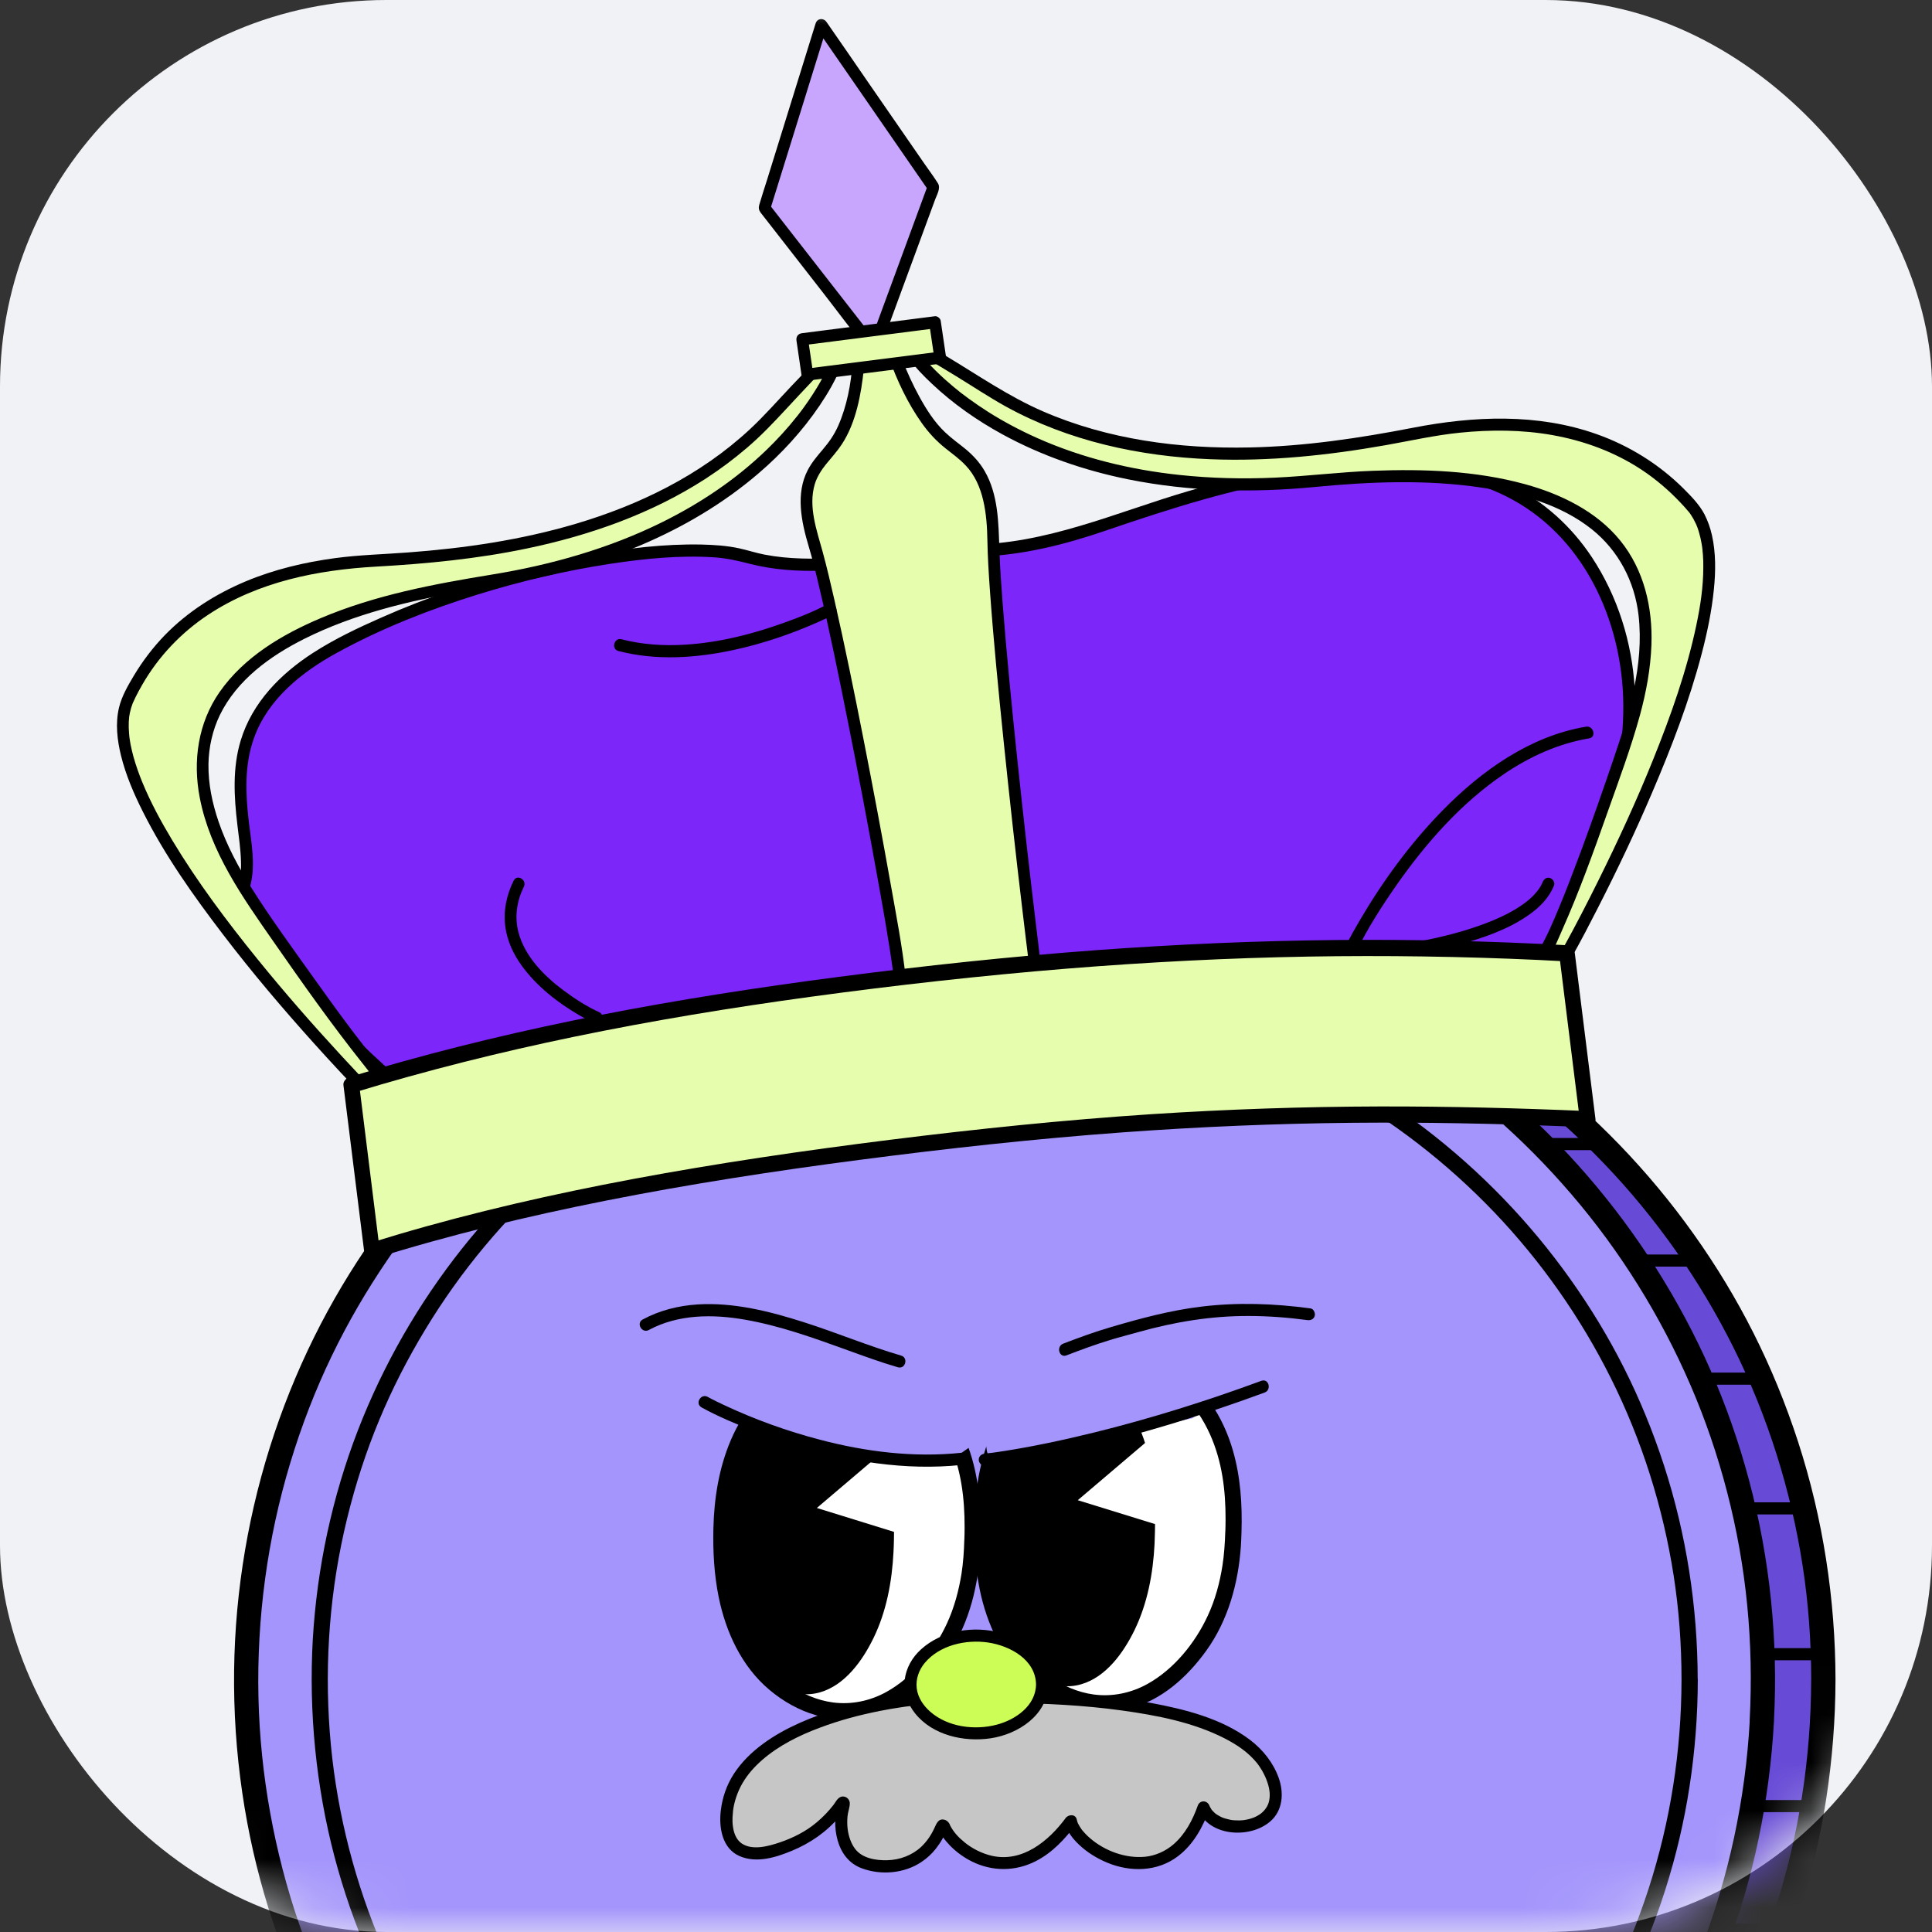 <svg width="40" height="40" viewBox="0 0 40 40" fill="none" xmlns="http://www.w3.org/2000/svg">
<rect x="0" y="0" width="40" height="40" fill="#333333" stroke="none"/>
<rect width="40" height="40" rx="8" fill="#F0F2F5"/>
<mask id="mask0_4113_38102" style="mask-type:alpha" maskUnits="userSpaceOnUse" x="0" y="0" width="40" height="40">
<rect width="40" height="40" rx="8" fill="#F2E9FF"/>
</mask>
<g mask="url(#mask0_4113_38102)">
<path d="M22.046 50.476C30.718 50.476 37.748 43.446 37.748 34.774C37.748 26.102 30.718 19.072 22.046 19.072C13.374 19.072 6.344 26.102 6.344 34.774C6.344 43.446 13.374 50.476 22.046 50.476Z" fill="#674AD6"/>
<path d="M37.498 34.775C37.496 36.401 37.244 38.017 36.741 39.563C36.26 41.047 35.547 42.452 34.644 43.724C33.753 44.979 32.667 46.107 31.444 47.043C30.209 47.987 28.831 48.75 27.372 49.284C25.855 49.839 24.256 50.154 22.644 50.214C21.018 50.275 19.39 50.085 17.824 49.641C16.312 49.213 14.872 48.551 13.558 47.687C12.268 46.839 11.11 45.795 10.125 44.605C9.137 43.412 8.325 42.061 7.741 40.627C7.139 39.148 6.764 37.577 6.642 35.984C6.521 34.392 6.646 32.698 7.035 31.105C7.407 29.579 8.012 28.118 8.826 26.774C9.64 25.431 10.635 24.245 11.796 23.214C12.954 22.183 14.269 21.333 15.681 20.691C17.123 20.035 18.679 19.604 20.253 19.425C21.828 19.245 23.533 19.305 25.135 19.631C26.738 19.957 28.183 20.5 29.565 21.272C30.916 22.026 32.148 22.981 33.218 24.099C34.294 25.223 35.195 26.507 35.89 27.9C36.596 29.316 37.076 30.842 37.32 32.405C37.442 33.188 37.498 33.982 37.499 34.774C37.499 35.098 38.002 35.098 38.002 34.774C37.999 33.107 37.743 31.439 37.228 29.852C36.712 28.266 36.001 26.866 35.069 25.555C34.136 24.243 33.011 23.078 31.732 22.098C30.454 21.117 29.035 20.341 27.526 19.787C26.018 19.233 24.323 18.897 22.667 18.832C20.993 18.767 19.304 18.966 17.692 19.423C16.141 19.862 14.653 20.541 13.306 21.428C11.969 22.307 10.762 23.385 9.745 24.62C8.719 25.866 7.887 27.256 7.274 28.749C6.661 30.243 6.271 31.898 6.143 33.543C6.013 35.22 6.15 36.921 6.547 38.557C6.943 40.192 7.556 41.644 8.394 43.028C9.223 44.396 10.26 45.643 11.457 46.704C12.654 47.766 14.008 48.65 15.466 49.309C16.972 49.989 18.571 50.43 20.211 50.621C21.887 50.817 23.595 50.741 25.249 50.407C26.84 50.084 28.382 49.511 29.801 48.721C31.2 47.942 32.483 46.948 33.588 45.791C34.69 44.636 35.623 43.314 36.333 41.884C37.044 40.455 37.565 38.85 37.811 37.236C37.936 36.421 38 35.599 38.002 34.775C38.002 34.451 37.5 34.451 37.499 34.775H37.498Z" fill="black"/>
<path d="M20.8 50.478C29.472 50.478 36.502 43.448 36.502 34.776C36.502 26.104 29.472 19.074 20.8 19.074C12.128 19.074 5.098 26.104 5.098 34.776C5.098 43.448 12.128 50.478 20.8 50.478Z" fill="#A495FC"/>
<path d="M36.227 35.623C36.138 37.245 35.795 38.847 35.211 40.363C34.653 41.808 33.869 43.174 32.903 44.384C31.936 45.596 30.79 46.666 29.509 47.539C28.223 48.416 26.809 49.1 25.32 49.555C23.775 50.027 22.163 50.252 20.548 50.225C18.922 50.198 17.306 49.917 15.767 49.389C14.281 48.88 12.877 48.137 11.614 47.205C10.381 46.295 9.278 45.191 8.369 43.957C7.444 42.701 6.704 41.309 6.194 39.836C5.684 38.362 5.386 36.738 5.351 35.14C5.315 33.5 5.535 31.86 6.009 30.29C6.484 28.719 7.15 27.36 8.035 26.064C8.909 24.782 9.981 23.637 11.194 22.67C12.397 21.711 13.755 20.93 15.19 20.373C16.678 19.796 18.254 19.447 19.848 19.352C21.482 19.255 23.126 19.412 24.71 19.825C26.241 20.224 27.705 20.86 29.043 21.705C30.382 22.55 31.529 23.554 32.536 24.728C33.543 25.901 34.379 27.243 34.996 28.669C35.614 30.095 36.02 31.659 36.173 33.222C36.252 34.019 36.267 34.822 36.225 35.622C36.209 35.945 36.711 35.944 36.728 35.622C36.816 33.957 36.645 32.278 36.217 30.666C35.788 29.054 35.149 27.618 34.289 26.259C33.433 24.908 32.375 23.683 31.159 22.645C29.937 21.602 28.562 20.741 27.084 20.11C25.606 19.48 23.924 19.045 22.261 18.891C20.592 18.735 18.898 18.846 17.262 19.215C15.689 19.57 14.168 20.172 12.776 20.984C11.394 21.789 10.132 22.805 9.05 23.983C7.966 25.163 7.056 26.505 6.373 27.954C5.665 29.456 5.198 31.057 4.982 32.702C4.762 34.372 4.809 36.073 5.118 37.73C5.414 39.321 5.961 40.865 6.724 42.293C7.479 43.704 8.45 45.002 9.587 46.127C10.725 47.252 12.033 48.206 13.452 48.942C14.909 49.697 16.48 50.227 18.098 50.499C19.774 50.782 21.482 50.801 23.164 50.554C24.772 50.318 26.339 49.826 27.799 49.114C29.239 48.412 30.571 47.487 31.737 46.389C32.899 45.295 33.9 44.023 34.686 42.635C35.491 41.215 36.076 39.668 36.41 38.071C36.578 37.265 36.683 36.446 36.729 35.624C36.747 35.301 36.244 35.301 36.226 35.624L36.227 35.623Z" fill="black"/>
<path d="M34.814 34.775C34.812 36.248 34.584 37.714 34.129 39.115C33.674 40.517 33.047 41.734 32.229 42.888C31.418 44.031 30.43 45.055 29.317 45.907C28.205 46.758 26.949 47.453 25.625 47.937C24.251 48.44 22.801 48.724 21.339 48.779C19.866 48.834 18.389 48.661 16.971 48.26C15.6 47.871 14.293 47.271 13.104 46.488C11.934 45.719 10.883 44.773 9.991 43.695C9.092 42.61 8.355 41.382 7.823 40.076C7.277 38.736 6.938 37.311 6.828 35.868C6.716 34.386 6.832 32.889 7.185 31.445C7.537 30.002 8.071 28.738 8.809 27.52C9.546 26.303 10.448 25.228 11.5 24.293C12.552 23.357 13.741 22.586 15.02 22.005C16.299 21.423 17.747 21.016 19.181 20.853C20.653 20.686 22.152 20.746 23.605 21.042C25.057 21.338 26.368 21.831 27.619 22.529C28.844 23.213 29.961 24.079 30.931 25.092C31.905 26.111 32.723 27.275 33.353 28.537C33.994 29.82 34.43 31.202 34.651 32.619C34.762 33.332 34.814 34.053 34.814 34.775C34.814 34.991 35.149 34.991 35.149 34.775C35.147 33.274 34.916 31.774 34.453 30.345C33.989 28.917 33.348 27.658 32.508 26.478C31.671 25.301 30.662 24.256 29.517 23.377C28.372 22.497 27.09 21.794 25.733 21.296C24.332 20.782 22.85 20.494 21.36 20.436C19.87 20.379 18.334 20.556 16.883 20.967C15.486 21.363 14.149 21.974 12.935 22.772C11.732 23.563 10.647 24.534 9.731 25.646C8.811 26.763 8.064 28.011 7.515 29.349C6.952 30.723 6.611 32.182 6.495 33.662C6.38 35.142 6.501 36.702 6.858 38.174C7.201 39.589 7.765 40.953 8.52 42.198C9.266 43.43 10.199 44.55 11.277 45.506C12.355 46.461 13.573 47.257 14.886 47.849C16.199 48.442 17.671 48.855 19.142 49.027C20.651 49.203 22.187 49.136 23.676 48.834C25.165 48.533 26.496 48.029 27.773 47.318C29.033 46.617 30.187 45.723 31.182 44.681C32.174 43.641 33.012 42.452 33.652 41.165C34.306 39.849 34.759 38.434 34.981 36.98C35.093 36.25 35.15 35.513 35.151 34.774C35.151 34.558 34.816 34.558 34.816 34.774L34.814 34.775Z" fill="black"/>
<path d="M25.535 31.714C25.523 32.126 25.487 33.331 24.671 34.291C24.46 34.539 23.898 35.201 23.005 35.26C22.191 35.315 21.604 34.834 21.442 34.697C20.302 33.736 20.329 32.002 20.335 31.578C20.342 31.137 20.365 29.682 21.351 28.73C21.523 28.564 22.026 28.093 22.789 28.03C23.672 27.958 24.322 28.481 24.565 28.712C25.594 29.683 25.548 31.233 25.534 31.714H25.535Z" fill="white"/>
<path d="M25.368 31.715C25.361 31.949 25.343 32.2 25.31 32.411C25.254 32.768 25.159 33.123 25.006 33.451C24.744 34.018 24.303 34.562 23.756 34.865C23.419 35.052 23.029 35.134 22.646 35.083C22.316 35.039 22.006 34.902 21.735 34.714C21.711 34.697 21.687 34.679 21.663 34.661C21.657 34.657 21.621 34.629 21.655 34.656C21.645 34.649 21.636 34.641 21.627 34.634C21.586 34.601 21.546 34.568 21.507 34.533C21.373 34.413 21.252 34.28 21.148 34.134C20.952 33.859 20.809 33.552 20.71 33.23C20.551 32.717 20.499 32.223 20.503 31.687C20.505 31.207 20.539 30.768 20.659 30.309C20.828 29.665 21.16 29.083 21.683 28.661C21.716 28.634 21.77 28.594 21.824 28.558C21.899 28.507 21.977 28.46 22.057 28.418C22.226 28.33 22.405 28.266 22.591 28.228C22.973 28.149 23.376 28.201 23.733 28.356C24.328 28.613 24.781 29.093 25.052 29.697C25.303 30.256 25.376 30.857 25.374 31.46C25.374 31.545 25.372 31.63 25.369 31.715C25.362 31.931 25.697 31.931 25.704 31.715C25.721 31.149 25.684 30.577 25.526 30.031C25.323 29.327 24.916 28.703 24.306 28.291C23.977 28.068 23.6 27.92 23.204 27.872C22.758 27.819 22.307 27.914 21.909 28.119C21.284 28.44 20.804 29.014 20.532 29.654C20.286 30.232 20.186 30.859 20.172 31.484C20.162 31.961 20.187 32.436 20.283 32.904C20.431 33.628 20.758 34.339 21.332 34.822C21.906 35.305 22.628 35.548 23.359 35.377C24.035 35.219 24.579 34.725 24.975 34.175C25.427 33.547 25.638 32.779 25.691 32.014C25.697 31.915 25.701 31.815 25.704 31.715C25.711 31.499 25.376 31.499 25.37 31.715H25.368Z" fill="black"/>
<path d="M23.743 31.705C23.735 32.057 23.713 33.089 23.207 33.911C23.076 34.123 22.727 34.69 22.173 34.741C21.668 34.787 21.303 34.376 21.203 34.259C20.496 33.436 20.512 31.951 20.517 31.589C20.52 31.212 20.535 29.965 21.147 29.15C21.254 29.008 21.566 28.604 22.04 28.551C22.588 28.489 22.991 28.937 23.142 29.134C23.781 29.966 23.752 31.293 23.743 31.705Z" fill="black"/>
<path d="M23.576 31.705C23.566 32.183 23.516 32.658 23.376 33.117C23.293 33.392 23.175 33.65 23.021 33.893C22.904 34.078 22.783 34.241 22.606 34.381C22.414 34.533 22.172 34.617 21.928 34.557C21.708 34.503 21.536 34.371 21.386 34.212C21.05 33.855 20.885 33.37 20.79 32.898C20.71 32.504 20.682 32.097 20.684 31.688C20.685 31.319 20.703 30.947 20.764 30.589C20.812 30.31 20.883 30.032 20.991 29.77C21.042 29.644 21.105 29.522 21.175 29.407C21.212 29.348 21.251 29.291 21.292 29.236C21.296 29.23 21.3 29.225 21.304 29.22C21.326 29.189 21.287 29.241 21.303 29.221C21.318 29.203 21.332 29.184 21.348 29.166C21.493 28.991 21.673 28.828 21.892 28.755C22.154 28.669 22.413 28.729 22.639 28.878C22.808 28.991 22.965 29.163 23.069 29.315C23.227 29.548 23.335 29.808 23.411 30.078C23.541 30.537 23.581 31.013 23.58 31.489C23.58 31.562 23.579 31.633 23.577 31.706C23.573 31.921 23.907 31.921 23.912 31.706C23.934 30.712 23.828 29.542 23.077 28.808C22.873 28.608 22.616 28.442 22.331 28.395C22.006 28.343 21.684 28.436 21.422 28.633C20.971 28.974 20.698 29.502 20.546 30.036C20.409 30.517 20.359 31.02 20.351 31.518C20.345 31.904 20.361 32.288 20.414 32.671C20.491 33.226 20.648 33.805 20.991 34.259C21.315 34.688 21.829 35.035 22.388 34.87C22.905 34.718 23.262 34.214 23.488 33.752C23.758 33.196 23.873 32.578 23.904 31.964C23.908 31.878 23.91 31.792 23.912 31.706C23.917 31.49 23.582 31.49 23.577 31.706L23.576 31.705Z" fill="black"/>
<path d="M23.891 29.719L22.314 31.06L24.216 31.648L23.891 29.719Z" fill="white"/>
<path d="M20.132 31.878C20.12 32.29 20.084 33.495 19.268 34.455C19.058 34.703 18.495 35.365 17.603 35.424C16.789 35.478 16.201 34.998 16.04 34.861C14.9 33.9 14.926 32.166 14.933 31.742C14.94 31.302 14.963 29.846 15.949 28.894C16.121 28.728 16.624 28.257 17.387 28.194C18.27 28.122 18.919 28.645 19.163 28.876C20.192 29.847 20.146 31.397 20.132 31.878H20.132Z" fill="white"/>
<path d="M19.965 31.879C19.959 32.113 19.941 32.364 19.908 32.575C19.851 32.932 19.756 33.287 19.604 33.615C19.341 34.182 18.901 34.725 18.353 35.029C18.016 35.216 17.627 35.298 17.243 35.247C16.914 35.203 16.604 35.066 16.333 34.878C16.309 34.861 16.285 34.843 16.261 34.825C16.255 34.821 16.219 34.793 16.252 34.82C16.243 34.813 16.234 34.805 16.224 34.798C16.183 34.765 16.143 34.732 16.104 34.697C15.971 34.578 15.849 34.444 15.745 34.298C15.55 34.023 15.407 33.716 15.308 33.394C15.149 32.881 15.097 32.387 15.1 31.851C15.103 31.371 15.137 30.932 15.257 30.473C15.426 29.829 15.758 29.247 16.281 28.825C16.314 28.799 16.368 28.758 16.421 28.722C16.496 28.671 16.575 28.624 16.655 28.582C16.823 28.494 17.003 28.43 17.189 28.392C17.571 28.314 17.974 28.365 18.331 28.52C18.925 28.777 19.379 29.258 19.65 29.861C19.9 30.421 19.973 31.021 19.971 31.624C19.971 31.709 19.969 31.794 19.966 31.879C19.96 32.095 20.295 32.095 20.302 31.879C20.318 31.313 20.281 30.741 20.124 30.195C19.921 29.491 19.514 28.868 18.904 28.455C18.574 28.232 18.198 28.084 17.802 28.036C17.356 27.983 16.904 28.078 16.506 28.283C15.881 28.604 15.402 29.178 15.13 29.818C14.884 30.396 14.784 31.023 14.77 31.648C14.759 32.125 14.785 32.6 14.88 33.068C15.028 33.792 15.355 34.503 15.93 34.986C16.504 35.469 17.225 35.712 17.957 35.541C18.633 35.383 19.177 34.889 19.573 34.339C20.025 33.711 20.235 32.943 20.288 32.178C20.295 32.079 20.299 31.979 20.302 31.879C20.309 31.663 19.974 31.663 19.967 31.879H19.965Z" fill="black"/>
<path d="M18.339 31.871C18.331 32.223 18.308 33.255 17.803 34.077C17.672 34.289 17.323 34.856 16.769 34.907C16.264 34.953 15.899 34.542 15.799 34.425C15.091 33.602 15.108 32.117 15.112 31.755C15.116 31.378 15.13 30.131 15.743 29.316C15.85 29.174 16.162 28.77 16.636 28.717C17.184 28.655 17.587 29.103 17.738 29.3C18.377 30.132 18.348 31.459 18.339 31.871Z" fill="black"/>
<path d="M18.172 31.871C18.162 32.349 18.112 32.824 17.972 33.283C17.888 33.558 17.77 33.816 17.617 34.059C17.5 34.244 17.378 34.407 17.201 34.547C17.01 34.7 16.767 34.782 16.524 34.723C16.304 34.669 16.132 34.537 15.982 34.378C15.645 34.021 15.48 33.536 15.385 33.064C15.306 32.67 15.278 32.263 15.28 31.854C15.281 31.485 15.298 31.113 15.36 30.755C15.408 30.476 15.478 30.198 15.586 29.936C15.638 29.81 15.7 29.688 15.771 29.573C15.807 29.514 15.847 29.457 15.888 29.402C15.892 29.396 15.896 29.391 15.9 29.386C15.922 29.355 15.882 29.407 15.899 29.387C15.914 29.369 15.928 29.35 15.943 29.332C16.089 29.157 16.268 28.994 16.488 28.921C16.75 28.835 17.009 28.895 17.234 29.044C17.404 29.157 17.561 29.329 17.664 29.481C17.823 29.714 17.931 29.974 18.007 30.244C18.137 30.703 18.177 31.179 18.176 31.655C18.176 31.728 18.174 31.799 18.173 31.872C18.168 32.087 18.503 32.087 18.508 31.872C18.529 30.878 18.424 29.708 17.672 28.974C17.469 28.775 17.212 28.608 16.927 28.561C16.601 28.509 16.28 28.602 16.018 28.799C15.567 29.14 15.294 29.668 15.142 30.202C15.005 30.683 14.955 31.186 14.947 31.684C14.941 32.07 14.957 32.455 15.009 32.837C15.086 33.392 15.243 33.971 15.586 34.425C15.911 34.854 16.424 35.201 16.984 35.036C17.5 34.884 17.857 34.38 18.083 33.918C18.354 33.362 18.468 32.744 18.499 32.13C18.504 32.044 18.506 31.958 18.508 31.872C18.513 31.656 18.178 31.656 18.173 31.872L18.172 31.871Z" fill="black"/>
<path d="M18.488 29.881L16.912 31.221L18.813 31.81L18.488 29.881Z" fill="white"/>
<path d="M18.938 35.186C18.938 35.186 15.342 35.513 15.056 37.432C15.04 37.535 14.974 38.003 15.237 38.235C15.588 38.544 16.295 38.228 16.473 38.148C16.954 37.933 17.261 37.585 17.44 37.326C17.45 37.312 17.471 37.322 17.466 37.338C17.328 37.831 17.468 38.402 17.857 38.553C18.382 38.755 19.175 38.646 19.494 37.813C19.502 37.791 19.532 37.792 19.54 37.813C19.717 38.262 20.975 39.332 22.169 37.705C22.297 38.337 24.214 39.431 24.917 37.42C25.182 38.122 26.951 37.911 26.25 36.618C25.355 34.964 20.508 35.076 18.938 35.186Z" fill="#C6C6C6"/>
<path d="M18.937 35.061C18.673 35.085 18.409 35.13 18.148 35.182C17.604 35.29 17.067 35.444 16.559 35.67C16.051 35.895 15.509 36.236 15.19 36.731C15.041 36.962 14.953 37.224 14.922 37.497C14.883 37.843 14.953 38.269 15.307 38.426C15.661 38.584 16.065 38.455 16.394 38.319C16.777 38.16 17.116 37.927 17.384 37.606C17.415 37.569 17.443 37.532 17.473 37.495C17.484 37.479 17.496 37.464 17.507 37.449C17.514 37.44 17.522 37.429 17.528 37.419C17.543 37.396 17.55 37.41 17.516 37.429H17.389L17.401 37.434L17.343 37.359L17.346 37.373V37.306C17.214 37.794 17.302 38.479 17.839 38.68C18.239 38.83 18.724 38.789 19.081 38.548C19.192 38.473 19.292 38.382 19.375 38.276C19.424 38.213 19.469 38.148 19.508 38.079C19.527 38.044 19.546 38.008 19.563 37.971C19.57 37.955 19.576 37.94 19.583 37.925L19.596 37.894C19.618 37.85 19.602 37.859 19.55 37.919H19.483C19.438 37.904 19.4 37.805 19.436 37.888C19.439 37.894 19.442 37.901 19.445 37.907C19.451 37.918 19.455 37.929 19.461 37.939C19.477 37.968 19.495 37.996 19.513 38.023C19.56 38.09 19.613 38.153 19.669 38.211C19.8 38.344 19.955 38.458 20.122 38.54C20.544 38.75 21.021 38.749 21.443 38.534C21.785 38.36 22.053 38.073 22.278 37.769L22.049 37.738C22.086 37.914 22.21 38.069 22.337 38.189C22.507 38.351 22.708 38.475 22.923 38.564C23.4 38.763 23.959 38.755 24.383 38.435C24.707 38.191 24.906 37.829 25.039 37.453H24.797C25.02 38.024 25.876 38.077 26.299 37.711C26.562 37.484 26.585 37.119 26.474 36.809C26.364 36.5 26.151 36.228 25.88 36.022C25.297 35.58 24.532 35.388 23.825 35.257C22.97 35.098 22.097 35.035 21.228 35.014C20.524 34.996 19.818 35.008 19.115 35.05C19.056 35.053 18.998 35.057 18.939 35.061C18.779 35.073 18.778 35.324 18.939 35.312C19.56 35.27 20.183 35.254 20.805 35.258C21.614 35.264 22.428 35.303 23.23 35.414C23.951 35.514 24.705 35.658 25.358 35.993C25.618 36.127 25.844 36.28 26.028 36.506C26.039 36.519 26.053 36.539 26.072 36.567C26.091 36.594 26.108 36.622 26.125 36.65C26.172 36.731 26.212 36.815 26.241 36.903C26.29 37.05 26.307 37.194 26.264 37.328C26.235 37.422 26.159 37.515 26.076 37.568C26.02 37.605 25.971 37.627 25.925 37.642C25.896 37.653 25.866 37.661 25.836 37.668C25.82 37.672 25.803 37.675 25.786 37.678C25.778 37.679 25.738 37.685 25.757 37.683C25.69 37.691 25.621 37.692 25.554 37.687C25.514 37.684 25.513 37.684 25.487 37.679C25.452 37.672 25.418 37.665 25.385 37.655C25.314 37.635 25.294 37.627 25.233 37.592C25.171 37.556 25.158 37.547 25.111 37.496C25.081 37.464 25.093 37.48 25.073 37.446C25.064 37.434 25.057 37.421 25.05 37.407C25.048 37.403 25.046 37.397 25.043 37.392C25.034 37.373 25.053 37.419 25.04 37.385C24.995 37.269 24.841 37.263 24.798 37.385C24.692 37.683 24.539 37.974 24.297 38.184C24.131 38.329 23.912 38.423 23.708 38.442C23.299 38.481 22.873 38.319 22.574 38.063C22.535 38.03 22.498 37.995 22.463 37.957C22.446 37.939 22.428 37.919 22.412 37.899C22.409 37.896 22.387 37.868 22.405 37.891C22.399 37.883 22.392 37.874 22.387 37.866C22.362 37.83 22.341 37.794 22.32 37.755C22.317 37.748 22.314 37.742 22.31 37.735C22.325 37.768 22.31 37.732 22.308 37.725C22.302 37.707 22.297 37.689 22.293 37.671C22.268 37.554 22.122 37.562 22.063 37.641C21.709 38.12 21.166 38.566 20.533 38.422C20.331 38.375 20.131 38.274 19.978 38.15C19.84 38.038 19.743 37.934 19.668 37.787C19.643 37.74 19.688 37.809 19.651 37.75C19.628 37.713 19.595 37.686 19.552 37.675C19.423 37.645 19.386 37.763 19.343 37.854C19.276 37.997 19.188 38.128 19.072 38.237C18.882 38.414 18.627 38.508 18.368 38.514C18.137 38.52 17.853 38.476 17.705 38.28C17.616 38.163 17.569 38.014 17.55 37.87C17.539 37.782 17.539 37.692 17.547 37.604C17.554 37.517 17.594 37.424 17.594 37.337C17.594 37.233 17.485 37.161 17.391 37.21C17.331 37.241 17.294 37.32 17.254 37.372C17.153 37.502 17.037 37.622 16.911 37.728C16.683 37.921 16.416 38.053 16.145 38.145C15.911 38.224 15.569 38.321 15.347 38.16C15.238 38.08 15.191 37.943 15.174 37.813C15.165 37.752 15.164 37.689 15.166 37.628C15.168 37.585 15.175 37.501 15.178 37.48C15.2 37.305 15.271 37.091 15.371 36.921C15.479 36.735 15.62 36.578 15.784 36.435C16.126 36.138 16.548 35.929 16.971 35.771C17.394 35.612 17.79 35.509 18.212 35.424C18.364 35.394 18.518 35.367 18.672 35.345C18.699 35.341 18.726 35.337 18.753 35.333C18.789 35.328 18.73 35.336 18.763 35.332C18.777 35.33 18.791 35.329 18.805 35.327C18.839 35.322 18.872 35.319 18.906 35.315C18.917 35.313 18.929 35.312 18.94 35.311C19.099 35.296 19.101 35.045 18.94 35.06L18.937 35.061Z" fill="black"/>
<path d="M20.212 35.888C20.965 35.888 21.575 35.435 21.575 34.877C21.575 34.318 20.965 33.865 20.212 33.865C19.46 33.865 18.85 34.318 18.85 34.877C18.85 35.435 19.46 35.888 20.212 35.888Z" fill="#CCFC56"/>
<path d="M21.45 34.876C21.443 35.317 21.027 35.604 20.639 35.707C20.181 35.829 19.618 35.758 19.254 35.434C19.114 35.309 19.003 35.145 18.98 34.955C18.957 34.765 19.024 34.576 19.145 34.43C19.452 34.061 19.996 33.939 20.455 34.006C20.913 34.073 21.444 34.363 21.45 34.877C21.452 35.038 21.703 35.039 21.701 34.877C21.694 34.325 21.213 33.941 20.718 33.806C20.164 33.654 19.503 33.754 19.069 34.148C18.884 34.315 18.757 34.539 18.73 34.788C18.702 35.036 18.792 35.282 18.947 35.475C19.31 35.928 19.957 36.071 20.508 35.99C21.077 35.906 21.693 35.508 21.701 34.876C21.703 34.715 21.452 34.714 21.45 34.876H21.45Z" fill="black"/>
<path d="M35.158 28.669H36.575C36.737 28.669 36.737 28.418 36.575 28.418H35.158C34.997 28.418 34.996 28.669 35.158 28.669Z" fill="black"/>
<path d="M31.924 23.812H33.202C33.364 23.812 33.364 23.561 33.202 23.561H31.924C31.763 23.561 31.762 23.812 31.924 23.812Z" fill="black"/>
<path d="M33.881 26.224H35.159C35.321 26.224 35.322 25.973 35.159 25.973H33.881C33.72 25.973 33.719 26.224 33.881 26.224Z" fill="black"/>
<path d="M36.094 31.355H37.372C37.534 31.355 37.534 31.104 37.372 31.104H36.094C35.932 31.104 35.932 31.355 36.094 31.355Z" fill="black"/>
<path d="M36.5 34.374H37.779C37.94 34.374 37.941 34.123 37.779 34.123H36.5C36.339 34.123 36.338 34.374 36.5 34.374Z" fill="black"/>
<path d="M36.19 37.519C36.563 37.519 36.936 37.519 37.31 37.519H37.468C37.629 37.519 37.63 37.268 37.468 37.268H36.19C36.028 37.268 36.028 37.519 36.19 37.519Z" fill="black"/>
<path d="M35.551 40.079H36.829C36.991 40.079 36.991 39.828 36.829 39.828C36.456 39.828 36.083 39.828 35.709 39.828H35.551C35.39 39.828 35.389 40.079 35.551 40.079Z" fill="black"/>
<path d="M15.442 28.266L15.178 29.259L17.937 29.999L19.784 30.166L20.39 29.741L20.432 30.042L20.51 30.312L22.882 29.741L24.691 29.364L25.356 28.797L24.216 27.387L20.516 27.94L17.995 27.658L15.442 28.266Z" fill="#A495FC"/>
<path d="M13.369 27.428C14.931 26.575 17.156 27.762 18.623 28.188L13.369 27.428Z" fill="#A495FC"/>
<path d="M13.433 27.536C14.043 27.207 14.761 27.206 15.428 27.323C16.154 27.45 16.852 27.703 17.544 27.953C17.89 28.078 18.236 28.205 18.59 28.308C18.745 28.354 18.812 28.111 18.657 28.066C17.976 27.867 17.321 27.591 16.646 27.376C15.939 27.15 15.189 26.96 14.441 27.007C14.045 27.033 13.657 27.129 13.306 27.319C13.164 27.396 13.291 27.613 13.433 27.536Z" fill="black"/>
<path d="M22.079 28.062C22.376 27.948 22.675 27.837 22.98 27.744C23.176 27.684 23.376 27.634 23.573 27.578C24.323 27.368 25.077 27.243 25.857 27.246C26.261 27.247 26.665 27.277 27.065 27.331C27.133 27.341 27.199 27.315 27.22 27.244C27.236 27.186 27.199 27.098 27.132 27.089C26.382 26.988 25.626 26.96 24.874 27.052C24.238 27.128 23.621 27.294 23.008 27.474C22.671 27.572 22.341 27.693 22.012 27.819C21.863 27.877 21.928 28.119 22.079 28.062H22.079Z" fill="black"/>
<path d="M20.389 30.348C20.725 30.313 21.06 30.253 21.392 30.191C22.297 30.021 23.191 29.794 24.074 29.533C24.784 29.323 25.487 29.087 26.183 28.831C26.333 28.775 26.268 28.533 26.116 28.588C24.986 29.004 23.836 29.366 22.667 29.655C22.013 29.816 21.351 29.958 20.684 30.058C20.637 30.064 20.591 30.071 20.545 30.078C20.513 30.082 20.547 30.078 20.54 30.078C20.532 30.079 20.523 30.08 20.515 30.081C20.5 30.083 20.485 30.085 20.471 30.086C20.444 30.09 20.416 30.093 20.39 30.096C20.322 30.102 20.264 30.149 20.264 30.222C20.264 30.284 20.321 30.354 20.39 30.348H20.389Z" fill="black"/>
<path d="M14.588 29.029C14.588 29.029 17.247 30.49 19.906 30.204L14.588 29.029Z" fill="#A495FC"/>
<path d="M14.524 29.139C14.871 29.329 15.241 29.484 15.608 29.627C16.43 29.948 17.286 30.182 18.161 30.297C18.739 30.373 19.325 30.391 19.906 30.33C19.974 30.322 20.032 30.277 20.032 30.204C20.032 30.142 19.974 30.071 19.906 30.078C18.922 30.182 17.929 30.058 16.976 29.808C16.3 29.631 15.638 29.393 15.005 29.097C14.886 29.041 14.767 28.985 14.652 28.921C14.51 28.843 14.383 29.06 14.525 29.138L14.524 29.139Z" fill="black"/>
<path d="M8.57 22.763C8.57 22.763 4.654 19.449 5.046 18.361C5.438 17.274 3.828 15.044 7.004 13.359C10.18 11.674 14.197 11.146 15.408 11.511C16.619 11.876 18.179 11.616 18.683 11.401C19.187 11.186 20.191 11.781 22.753 10.902C25.316 10.024 30.634 8.183 32.873 11.632C35.111 15.082 32.326 19.214 31.892 20.557C31.456 21.901 8.572 22.762 8.572 22.762L8.57 22.763Z" fill="#7C26FA"/>
<path d="M8.657 22.673C8.007 22.123 7.383 21.535 6.789 20.923C6.35 20.47 5.916 19.999 5.558 19.474C5.356 19.177 5.058 18.739 5.167 18.386C5.304 17.942 5.204 17.462 5.151 17.011C5.083 16.43 5.058 15.839 5.258 15.281C5.548 14.468 6.256 13.91 6.975 13.516C7.898 13.009 8.886 12.621 9.886 12.31C10.785 12.031 11.705 11.815 12.635 11.673C13.343 11.566 14.071 11.492 14.787 11.539C15.043 11.556 15.276 11.61 15.523 11.673C16.008 11.797 16.514 11.832 17.012 11.815C17.437 11.801 17.864 11.751 18.279 11.655C18.472 11.61 18.708 11.496 18.88 11.48C19.065 11.464 19.254 11.486 19.439 11.5C19.714 11.52 19.99 11.532 20.265 11.524C21.168 11.497 22.047 11.276 22.9 10.983C24.224 10.53 25.562 10.104 26.944 9.885C28.326 9.665 29.99 9.621 31.313 10.344C32.866 11.191 33.645 13.003 33.608 14.759C33.573 16.427 32.919 17.987 32.228 19.467C32.112 19.717 31.994 19.966 31.887 20.22C31.846 20.32 31.811 20.423 31.772 20.524C31.786 20.49 31.747 20.552 31.768 20.53C31.76 20.539 31.752 20.548 31.744 20.555C31.723 20.574 31.715 20.579 31.73 20.567C31.704 20.587 31.676 20.605 31.647 20.622C31.613 20.641 31.577 20.659 31.54 20.675C31.512 20.688 31.549 20.671 31.534 20.678C31.524 20.682 31.513 20.687 31.504 20.691C31.481 20.7 31.459 20.709 31.436 20.717C30.875 20.926 30.267 21.02 29.679 21.116C28.763 21.266 27.84 21.374 26.917 21.473C25.772 21.595 24.625 21.696 23.477 21.789C22.229 21.889 20.98 21.978 19.731 22.059C18.498 22.14 17.265 22.213 16.031 22.282C14.928 22.343 13.826 22.4 12.722 22.453C11.876 22.494 11.029 22.533 10.183 22.57C9.708 22.591 9.232 22.61 8.757 22.629C8.695 22.632 8.633 22.634 8.571 22.636C8.414 22.642 8.413 22.893 8.571 22.887C8.834 22.877 9.096 22.867 9.358 22.856C10.059 22.827 10.76 22.796 11.461 22.764C12.481 22.717 13.501 22.668 14.52 22.614C15.728 22.551 16.936 22.483 18.144 22.41C19.419 22.333 20.695 22.25 21.969 22.156C23.189 22.066 24.409 21.968 25.627 21.853C26.672 21.755 27.716 21.645 28.756 21.504C29.502 21.403 30.252 21.296 30.983 21.113C31.212 21.056 31.441 20.992 31.657 20.895C31.781 20.84 31.925 20.766 31.991 20.637C32.079 20.462 32.135 20.261 32.215 20.081C32.344 19.796 32.479 19.514 32.61 19.229C32.949 18.491 33.263 17.738 33.492 16.954C33.745 16.089 33.896 15.178 33.846 14.272C33.791 13.297 33.493 12.348 32.958 11.537C32.532 10.893 31.953 10.372 31.268 10.037C30.583 9.702 29.877 9.558 29.147 9.509C27.609 9.406 26.058 9.741 24.587 10.173C23.116 10.605 21.644 11.276 20.067 11.274C19.805 11.274 19.546 11.255 19.285 11.236C19.112 11.224 18.933 11.209 18.761 11.245C18.67 11.263 18.586 11.306 18.497 11.334C18.336 11.387 18.171 11.424 18.004 11.456C17.541 11.543 17.065 11.578 16.594 11.563C16.337 11.555 16.079 11.531 15.826 11.482C15.65 11.448 15.481 11.391 15.306 11.353C15.048 11.297 14.782 11.28 14.519 11.274C13.752 11.259 12.981 11.354 12.225 11.485C11.257 11.651 10.301 11.896 9.368 12.213C8.871 12.381 8.381 12.571 7.9 12.784C7.419 12.996 6.926 13.229 6.478 13.519C5.811 13.95 5.222 14.543 4.983 15.333C4.811 15.901 4.845 16.497 4.915 17.08C4.945 17.33 4.982 17.58 4.989 17.832C4.992 17.936 4.991 18.041 4.975 18.144C4.961 18.232 4.925 18.313 4.909 18.4C4.826 18.834 5.138 19.298 5.369 19.63C6.074 20.65 7.001 21.52 7.91 22.343C8.099 22.514 8.29 22.684 8.484 22.849C8.605 22.951 8.779 22.774 8.657 22.672V22.673Z" fill="black"/>
<path d="M18.631 20.237C18.509 19.132 17.318 12.775 16.86 11.267C16.403 9.758 17.044 9.645 17.379 9.047C17.715 8.449 17.776 7.51 17.776 7.51L18.524 7.369C18.524 7.369 18.872 8.369 19.381 8.935C19.891 9.5 20.544 9.469 20.568 11.21C20.592 12.95 21.404 20.108 21.628 21.331" fill="#E6FDAE"/>
<path d="M18.751 20.236C18.68 19.593 18.556 18.954 18.443 18.318C18.264 17.311 18.075 16.307 17.878 15.304C17.689 14.341 17.494 13.38 17.276 12.423C17.2 12.089 17.122 11.754 17.032 11.424C16.909 10.977 16.732 10.49 16.868 10.027C16.913 9.874 17.009 9.725 17.105 9.608C17.215 9.473 17.334 9.343 17.43 9.197C17.724 8.748 17.829 8.164 17.885 7.634C17.89 7.593 17.893 7.551 17.896 7.509L17.806 7.63C18.055 7.583 18.305 7.537 18.554 7.49L18.403 7.402C18.57 7.878 18.796 8.354 19.087 8.763C19.228 8.961 19.387 9.132 19.575 9.282C19.726 9.404 19.854 9.49 19.992 9.635C20.371 10.031 20.434 10.649 20.443 11.194C20.449 11.533 20.47 11.87 20.494 12.208C20.569 13.261 20.673 14.312 20.781 15.363C20.9 16.518 21.028 17.673 21.166 18.826C21.262 19.624 21.353 20.425 21.482 21.219C21.489 21.267 21.498 21.316 21.506 21.365C21.535 21.523 21.771 21.456 21.742 21.298C21.612 20.584 21.54 19.89 21.452 19.172C21.313 18.03 21.185 16.886 21.064 15.742C20.951 14.657 20.842 13.572 20.758 12.484C20.73 12.116 20.703 11.746 20.691 11.377C20.673 10.826 20.669 10.235 20.383 9.747C20.282 9.573 20.146 9.427 19.994 9.3C19.841 9.174 19.709 9.085 19.567 8.95C19.347 8.742 19.181 8.48 19.035 8.214C18.902 7.971 18.783 7.713 18.686 7.46C18.669 7.419 18.654 7.377 18.639 7.335C18.614 7.267 18.558 7.234 18.488 7.247C18.239 7.294 17.989 7.341 17.74 7.388C17.686 7.398 17.654 7.457 17.65 7.509C17.622 7.944 17.532 8.413 17.354 8.816C17.267 9.01 17.165 9.152 17.035 9.306C16.923 9.438 16.808 9.572 16.726 9.728C16.468 10.218 16.591 10.804 16.742 11.308C16.828 11.596 16.899 11.888 16.967 12.181C17.184 13.098 17.372 14.023 17.556 14.947C17.761 15.972 17.956 16.998 18.141 18.026C18.268 18.725 18.395 19.425 18.492 20.13C18.497 20.166 18.489 20.106 18.493 20.141C18.494 20.152 18.496 20.163 18.498 20.175C18.5 20.196 18.503 20.216 18.505 20.236C18.512 20.304 18.556 20.362 18.627 20.362C18.687 20.362 18.757 20.305 18.75 20.236L18.751 20.236Z" fill="black"/>
<path d="M18.932 7.368C18.932 7.368 21.19 10.546 27.213 9.958C32.453 9.447 35.134 10.946 33.679 15.288C32.375 19.18 31.976 19.714 31.976 19.714L32.445 19.738C32.445 19.738 36.605 12.319 35.032 10.489C33.459 8.66 31.198 8.605 29.384 8.961C27.569 9.316 23.633 10.053 20.509 8.087C17.384 6.121 18.933 7.369 18.933 7.369L18.932 7.368Z" fill="#E6FDAE"/>
<path d="M18.826 7.431C18.961 7.62 19.126 7.787 19.293 7.944C19.73 8.357 20.228 8.705 20.753 8.992C21.567 9.437 22.452 9.741 23.356 9.924C24.629 10.181 25.937 10.206 27.226 10.082C28.367 9.972 29.534 9.925 30.672 10.095C31.475 10.215 32.314 10.445 32.959 10.96C33.507 11.398 33.845 12.038 33.925 12.742C34.041 13.778 33.725 14.777 33.397 15.742C33.183 16.371 32.963 16.999 32.733 17.622C32.649 17.846 32.564 18.07 32.478 18.294C32.412 18.462 32.342 18.638 32.28 18.786C32.161 19.072 32.04 19.362 31.885 19.63C31.881 19.636 31.876 19.643 31.872 19.65C31.811 19.731 31.895 19.834 31.977 19.838C32.133 19.846 32.289 19.855 32.446 19.863C32.488 19.865 32.531 19.837 32.551 19.8C32.736 19.47 32.911 19.134 33.083 18.796C33.484 18.011 33.863 17.214 34.209 16.402C34.608 15.469 34.975 14.515 35.233 13.53C35.347 13.094 35.439 12.651 35.484 12.203C35.522 11.832 35.526 11.45 35.445 11.085C35.411 10.933 35.359 10.784 35.288 10.646C35.179 10.44 35.011 10.271 34.849 10.109C34.339 9.604 33.725 9.225 33.056 8.988C31.831 8.554 30.511 8.612 29.255 8.856C28.137 9.073 27.012 9.24 25.874 9.264C24.42 9.295 22.942 9.102 21.594 8.517C20.881 8.208 20.24 7.762 19.573 7.362C19.375 7.243 19.174 7.125 18.97 7.016C18.867 6.962 18.762 6.902 18.651 6.867C18.566 6.84 18.457 6.848 18.43 6.954C18.41 7.034 18.463 7.102 18.512 7.156C18.594 7.248 18.69 7.327 18.784 7.406C18.804 7.423 18.825 7.439 18.845 7.456C18.898 7.498 18.967 7.508 19.018 7.456C19.061 7.413 19.07 7.32 19.018 7.279C18.95 7.224 18.884 7.168 18.82 7.11C18.774 7.069 18.729 7.027 18.688 6.981C18.68 6.973 18.673 6.964 18.666 6.956C18.645 6.934 18.682 6.986 18.666 6.954C18.651 6.926 18.667 6.96 18.667 6.964C18.677 7.003 18.663 7.057 18.615 7.088C18.607 7.094 18.56 7.102 18.572 7.102C18.553 7.102 18.542 7.094 18.572 7.104C18.587 7.11 18.602 7.114 18.617 7.12C18.625 7.123 18.634 7.126 18.642 7.13C18.66 7.136 18.63 7.124 18.63 7.124C18.637 7.128 18.646 7.132 18.654 7.135C18.794 7.201 18.93 7.277 19.064 7.353C19.311 7.493 19.553 7.64 19.795 7.788C20.137 7.997 20.472 8.221 20.822 8.415C22.124 9.133 23.597 9.45 25.065 9.508C26.283 9.556 27.5 9.427 28.699 9.215C29.209 9.124 29.714 9.01 30.23 8.958C30.864 8.894 31.51 8.896 32.139 9.008C32.792 9.124 33.425 9.355 33.985 9.724C34.28 9.919 34.55 10.149 34.795 10.409C34.851 10.468 34.906 10.528 34.958 10.591C34.968 10.603 34.979 10.616 34.988 10.627C34.969 10.604 35.003 10.649 35.007 10.656C35.045 10.713 35.078 10.773 35.107 10.835C35.112 10.844 35.129 10.884 35.125 10.875C35.121 10.865 35.138 10.907 35.142 10.917C35.155 10.953 35.167 10.989 35.177 11.026C35.199 11.1 35.216 11.174 35.229 11.25C35.232 11.269 35.235 11.287 35.238 11.306C35.24 11.318 35.241 11.329 35.243 11.34C35.24 11.316 35.243 11.341 35.244 11.347C35.249 11.393 35.254 11.438 35.257 11.483C35.264 11.57 35.266 11.658 35.265 11.745C35.264 12.159 35.205 12.544 35.12 12.947C34.919 13.9 34.59 14.824 34.227 15.724C33.884 16.577 33.498 17.413 33.09 18.235C32.861 18.697 32.624 19.157 32.375 19.608C32.364 19.63 32.352 19.651 32.34 19.672L32.445 19.61C32.289 19.602 32.133 19.594 31.977 19.586L32.082 19.775C32.194 19.625 32.265 19.429 32.341 19.26C32.695 18.465 32.991 17.642 33.281 16.821C33.516 16.156 33.766 15.49 33.953 14.808C34.082 14.334 34.173 13.846 34.191 13.354C34.219 12.576 34.037 11.8 33.547 11.194C33.057 10.587 32.31 10.226 31.572 10.024C30.554 9.745 29.477 9.707 28.43 9.747C27.751 9.772 27.076 9.858 26.398 9.889C25.719 9.919 25.075 9.903 24.417 9.833C23.411 9.726 22.409 9.485 21.479 9.071C21.129 8.915 20.787 8.735 20.461 8.529C20.326 8.443 20.193 8.353 20.064 8.259C19.934 8.166 19.85 8.099 19.742 8.009C19.491 7.799 19.251 7.571 19.046 7.313C19.014 7.272 19.06 7.333 19.038 7.303C18.998 7.248 18.932 7.222 18.87 7.258C18.817 7.289 18.787 7.375 18.826 7.43V7.431Z" fill="black"/>
<path d="M17.31 7.516C17.31 7.516 16.025 11.135 10.049 12.044C4.849 12.834 2.685 14.938 5.311 18.771C7.665 22.206 8.2 22.623 8.2 22.623L7.755 22.761C7.755 22.761 1.652 16.622 2.654 14.472C3.645 12.346 5.823 11.715 7.674 11.612C9.525 11.511 13.529 11.257 15.991 8.595C18.452 5.933 17.31 7.516 17.31 7.516Z" fill="#E6FDAE"/>
<path d="M17.192 7.483C17.187 7.496 17.181 7.509 17.176 7.523C17.191 7.481 17.177 7.519 17.167 7.544C17.157 7.566 17.147 7.588 17.137 7.611C17.071 7.753 16.995 7.891 16.915 8.024C16.857 8.12 16.796 8.214 16.732 8.307C16.696 8.359 16.66 8.41 16.623 8.461C16.613 8.473 16.604 8.486 16.595 8.498C16.575 8.525 16.598 8.494 16.577 8.522C16.556 8.549 16.534 8.578 16.512 8.606C16.311 8.861 16.091 9.102 15.858 9.326C15.227 9.933 14.496 10.421 13.718 10.807C12.606 11.359 11.4 11.698 10.183 11.896C8.966 12.095 7.773 12.319 6.64 12.798C5.847 13.134 5.057 13.597 4.547 14.327C4.1 14.968 3.988 15.754 4.136 16.517C4.354 17.643 5.031 18.589 5.667 19.502C6.261 20.356 6.863 21.208 7.51 22.021C7.693 22.251 7.877 22.501 8.097 22.697C8.11 22.709 8.124 22.72 8.138 22.731L8.168 22.501C8.019 22.547 7.871 22.593 7.722 22.639L7.841 22.672C7.574 22.403 7.314 22.125 7.058 21.847C6.462 21.201 5.882 20.538 5.328 19.854C4.695 19.072 4.087 18.262 3.566 17.396C3.334 17.01 3.117 16.611 2.945 16.192C2.881 16.037 2.811 15.841 2.762 15.663C2.739 15.579 2.719 15.493 2.702 15.407C2.694 15.366 2.688 15.324 2.682 15.283C2.677 15.247 2.684 15.3 2.681 15.277C2.68 15.268 2.679 15.259 2.678 15.25C2.676 15.229 2.674 15.206 2.672 15.185C2.665 15.105 2.663 15.025 2.666 14.946C2.668 14.913 2.671 14.88 2.674 14.847C2.677 14.812 2.672 14.859 2.678 14.819C2.681 14.798 2.685 14.778 2.689 14.758C2.703 14.691 2.722 14.626 2.747 14.562C2.739 14.581 2.758 14.534 2.747 14.562C2.75 14.556 2.752 14.549 2.756 14.542C2.773 14.505 2.79 14.468 2.808 14.431C2.851 14.346 2.895 14.262 2.943 14.18C3.28 13.592 3.751 13.098 4.308 12.729C5.345 12.042 6.577 11.799 7.79 11.731C8.836 11.672 9.88 11.571 10.908 11.356C12.205 11.086 13.485 10.638 14.609 9.911C14.906 9.718 15.192 9.505 15.462 9.274C15.752 9.027 16.012 8.753 16.271 8.474C16.65 8.068 17.027 7.648 17.443 7.28C17.463 7.262 17.484 7.245 17.505 7.228C17.51 7.223 17.515 7.219 17.521 7.215C17.54 7.199 17.497 7.233 17.516 7.219C17.525 7.212 17.534 7.205 17.543 7.199C17.555 7.19 17.568 7.182 17.581 7.173C17.615 7.149 17.561 7.177 17.583 7.171C17.532 7.185 17.454 7.126 17.454 7.069C17.454 7.023 17.458 7.041 17.452 7.061C17.443 7.094 17.469 7.031 17.451 7.065C17.392 7.176 17.325 7.281 17.254 7.385C17.238 7.408 17.222 7.43 17.205 7.453C17.166 7.508 17.197 7.593 17.249 7.625C17.311 7.664 17.377 7.635 17.416 7.58C17.497 7.468 17.869 7.008 17.6 6.929C17.52 6.906 17.445 6.963 17.384 7.01C17.256 7.11 17.139 7.224 17.023 7.338C16.807 7.55 16.597 7.769 16.389 7.989C16.103 8.291 15.829 8.605 15.526 8.887C14.502 9.84 13.227 10.459 11.909 10.848C10.781 11.181 9.616 11.351 8.447 11.438C7.945 11.476 7.44 11.488 6.94 11.555C6.303 11.641 5.672 11.79 5.076 12.041C4.459 12.302 3.884 12.665 3.411 13.152C3.167 13.404 2.951 13.688 2.77 13.991C2.647 14.197 2.519 14.417 2.463 14.654C2.386 14.981 2.427 15.326 2.506 15.647C2.606 16.051 2.773 16.438 2.959 16.807C3.415 17.715 4.008 18.55 4.621 19.352C5.234 20.154 5.842 20.868 6.491 21.591C6.858 21.999 7.232 22.402 7.615 22.793C7.633 22.812 7.651 22.831 7.67 22.849C7.7 22.88 7.746 22.895 7.788 22.881C7.937 22.835 8.085 22.789 8.233 22.743C8.342 22.71 8.344 22.577 8.263 22.513C8.302 22.545 8.284 22.531 8.268 22.516C8.246 22.495 8.225 22.474 8.204 22.453C8.102 22.349 8.007 22.237 7.914 22.125C7.391 21.499 6.912 20.832 6.438 20.167C6.022 19.584 5.598 19.003 5.215 18.397C4.941 17.964 4.695 17.505 4.527 17.017C4.394 16.627 4.31 16.229 4.316 15.818C4.322 15.47 4.401 15.118 4.549 14.81C4.905 14.077 5.593 13.581 6.299 13.227C7.319 12.716 8.451 12.444 9.564 12.248C10.245 12.128 10.926 12.029 11.597 11.853C12.175 11.702 12.743 11.512 13.294 11.276C14.159 10.905 14.977 10.423 15.698 9.806C16.179 9.395 16.613 8.923 16.971 8.394C17.142 8.14 17.3 7.871 17.414 7.584C17.419 7.572 17.424 7.56 17.428 7.548C17.482 7.396 17.246 7.33 17.192 7.481L17.192 7.483Z" fill="black"/>
<path d="M18.096 7.214L15.828 4.305L17.005 0.518L19.324 3.875L18.096 7.214Z" fill="#C9A6FD"/>
<path d="M18.182 7.125C17.926 6.797 17.67 6.468 17.414 6.14C17.008 5.619 16.602 5.098 16.195 4.576C16.102 4.456 16.008 4.336 15.915 4.216L15.946 4.338C16.079 3.91 16.212 3.482 16.345 3.055C16.555 2.376 16.767 1.698 16.977 1.02L17.123 0.551L16.899 0.581C17.161 0.959 17.422 1.337 17.684 1.716C18.1 2.319 18.517 2.922 18.933 3.524C19.028 3.662 19.124 3.8 19.219 3.938L19.207 3.841C19.068 4.218 18.93 4.595 18.791 4.972C18.571 5.57 18.351 6.167 18.131 6.766C18.08 6.904 18.029 7.042 17.978 7.18C17.923 7.332 18.159 7.397 18.214 7.247C18.371 6.82 18.528 6.393 18.685 5.966C18.911 5.353 19.136 4.74 19.362 4.128C19.398 4.03 19.481 3.895 19.419 3.795C19.332 3.656 19.231 3.523 19.138 3.388C18.747 2.823 18.358 2.258 17.967 1.694C17.686 1.287 17.409 0.879 17.125 0.474C17.12 0.468 17.115 0.46 17.111 0.454C17.05 0.366 16.921 0.376 16.887 0.484C16.76 0.894 16.632 1.304 16.505 1.714C16.297 2.384 16.089 3.054 15.881 3.724C15.827 3.896 15.769 4.069 15.719 4.243C15.702 4.303 15.711 4.353 15.75 4.405C15.786 4.452 15.823 4.498 15.859 4.544C16.247 5.042 16.636 5.54 17.023 6.038C17.346 6.452 17.657 6.878 17.993 7.282C17.999 7.289 18.004 7.296 18.01 7.304C18.052 7.357 18.139 7.347 18.183 7.304C18.234 7.252 18.224 7.178 18.183 7.126L18.182 7.125Z" fill="black"/>
<path d="M19.466 7.405L16.715 7.756L16.607 7.025L19.358 6.674L19.466 7.405Z" fill="#E6FDAE"/>
<path d="M19.466 7.28C18.662 7.382 17.857 7.485 17.053 7.587C16.941 7.601 16.828 7.616 16.716 7.63L16.834 7.722C16.798 7.479 16.762 7.235 16.726 6.991L16.608 7.15C17.413 7.047 18.217 6.945 19.021 6.842C19.134 6.828 19.246 6.813 19.358 6.799L19.24 6.707L19.348 7.438C19.358 7.505 19.44 7.543 19.498 7.526C19.568 7.506 19.594 7.439 19.584 7.371L19.476 6.64C19.469 6.592 19.407 6.541 19.358 6.547C18.554 6.65 17.75 6.752 16.945 6.855C16.833 6.869 16.721 6.884 16.608 6.898C16.523 6.908 16.477 6.969 16.491 7.057C16.526 7.3 16.562 7.544 16.598 7.788C16.605 7.836 16.668 7.887 16.716 7.881C17.52 7.778 18.325 7.676 19.129 7.573C19.241 7.559 19.354 7.544 19.466 7.53C19.531 7.522 19.588 7.479 19.588 7.404C19.588 7.343 19.532 7.27 19.466 7.278V7.28Z" fill="black"/>
<path d="M12.413 20.96C12.151 20.84 11.9 20.679 11.667 20.505C11.27 20.209 10.865 19.805 10.733 19.299C10.65 18.983 10.7 18.654 10.845 18.36C10.916 18.216 10.705 18.089 10.634 18.234C10.485 18.536 10.416 18.864 10.464 19.202C10.505 19.49 10.633 19.761 10.801 19.992C11.111 20.42 11.537 20.752 11.985 21.015C12.084 21.073 12.186 21.13 12.29 21.177C12.351 21.206 12.421 21.195 12.458 21.133C12.489 21.079 12.474 20.988 12.414 20.96H12.413Z" fill="black"/>
<path d="M17.134 12.511C16.838 12.666 16.551 12.78 16.233 12.893C15.571 13.132 14.878 13.306 14.176 13.348C13.737 13.374 13.294 13.346 12.867 13.235C12.714 13.196 12.649 13.438 12.802 13.478C13.58 13.681 14.401 13.626 15.18 13.459C15.782 13.33 16.37 13.131 16.934 12.881C17.042 12.832 17.151 12.784 17.256 12.728C17.396 12.654 17.272 12.438 17.133 12.511H17.134Z" fill="black"/>
<path d="M29.356 19.747C29.64 19.702 29.923 19.635 30.202 19.559C30.706 19.42 31.23 19.243 31.663 18.935C31.881 18.779 32.073 18.588 32.174 18.332C32.199 18.269 32.147 18.194 32.089 18.177C32.019 18.156 31.963 18.202 31.938 18.265C31.872 18.432 31.712 18.592 31.552 18.708C31.349 18.855 31.124 18.968 30.895 19.063C30.471 19.236 30.028 19.358 29.582 19.451C29.485 19.471 29.387 19.49 29.29 19.505C29.225 19.515 29.189 19.599 29.205 19.66C29.225 19.731 29.29 19.757 29.356 19.747V19.747Z" fill="black"/>
<path d="M28.085 19.69C28.319 19.214 28.609 18.761 28.911 18.328C29.525 17.451 30.255 16.624 31.138 16.026C31.674 15.663 32.266 15.393 32.902 15.287C33.057 15.261 32.992 15.019 32.837 15.045C31.683 15.238 30.676 15.952 29.862 16.784C29.2 17.461 28.63 18.239 28.149 19.061C28.053 19.225 27.958 19.392 27.874 19.563C27.803 19.707 28.014 19.834 28.085 19.689V19.69Z" fill="black"/>
<path d="M32.871 23.172C28.965 23.003 24.964 23.003 19.654 23.619C15.288 24.125 11.241 24.788 7.703 25.897C7.56 24.752 7.418 23.608 7.275 22.463C10.952 21.338 14.827 20.664 19.263 20.163C24.105 19.616 28.315 19.514 32.444 19.738C32.587 20.883 32.729 22.027 32.872 23.172H32.871Z" fill="#E6FDAE"/>
<path d="M32.871 23.004C31.435 22.942 29.998 22.905 28.56 22.908C26.984 22.912 25.409 22.966 23.836 23.068C22.026 23.187 20.222 23.374 18.421 23.599C16.64 23.822 14.863 24.081 13.097 24.412C11.458 24.72 9.827 25.089 8.225 25.563C8.036 25.619 7.847 25.677 7.658 25.735L7.864 25.897C7.721 24.752 7.579 23.608 7.437 22.463L7.317 22.624C8.82 22.165 10.345 21.784 11.882 21.466C13.506 21.13 15.144 20.861 16.787 20.637C18.547 20.397 20.314 20.199 22.084 20.055C23.751 19.92 25.422 19.834 27.093 19.805C28.681 19.778 30.27 19.802 31.857 19.875C32.052 19.885 32.247 19.894 32.442 19.905L32.279 19.738C32.422 20.882 32.564 22.027 32.707 23.172C32.718 23.262 32.774 23.338 32.87 23.339C32.949 23.34 33.044 23.261 33.033 23.172C32.89 22.027 32.748 20.882 32.605 19.738C32.593 19.644 32.54 19.575 32.442 19.57C30.855 19.484 29.266 19.447 27.677 19.462C26.012 19.478 24.347 19.551 22.686 19.673C20.905 19.805 19.129 19.995 17.358 20.226C15.701 20.442 14.049 20.697 12.409 21.019C10.854 21.325 9.31 21.69 7.787 22.134C7.602 22.189 7.416 22.244 7.23 22.301C7.169 22.32 7.102 22.39 7.11 22.463C7.253 23.608 7.395 24.752 7.538 25.897C7.551 26 7.632 26.093 7.744 26.058C9.315 25.567 10.917 25.181 12.529 24.861C14.271 24.515 16.027 24.245 17.787 24.015C19.602 23.778 21.423 23.577 23.249 23.444C24.837 23.328 26.429 23.261 28.022 23.246C29.463 23.233 30.905 23.261 32.346 23.317C32.52 23.324 32.694 23.331 32.869 23.338C33.079 23.347 33.078 23.012 32.869 23.003L32.871 23.004Z" fill="black"/>
</g>
</svg>
